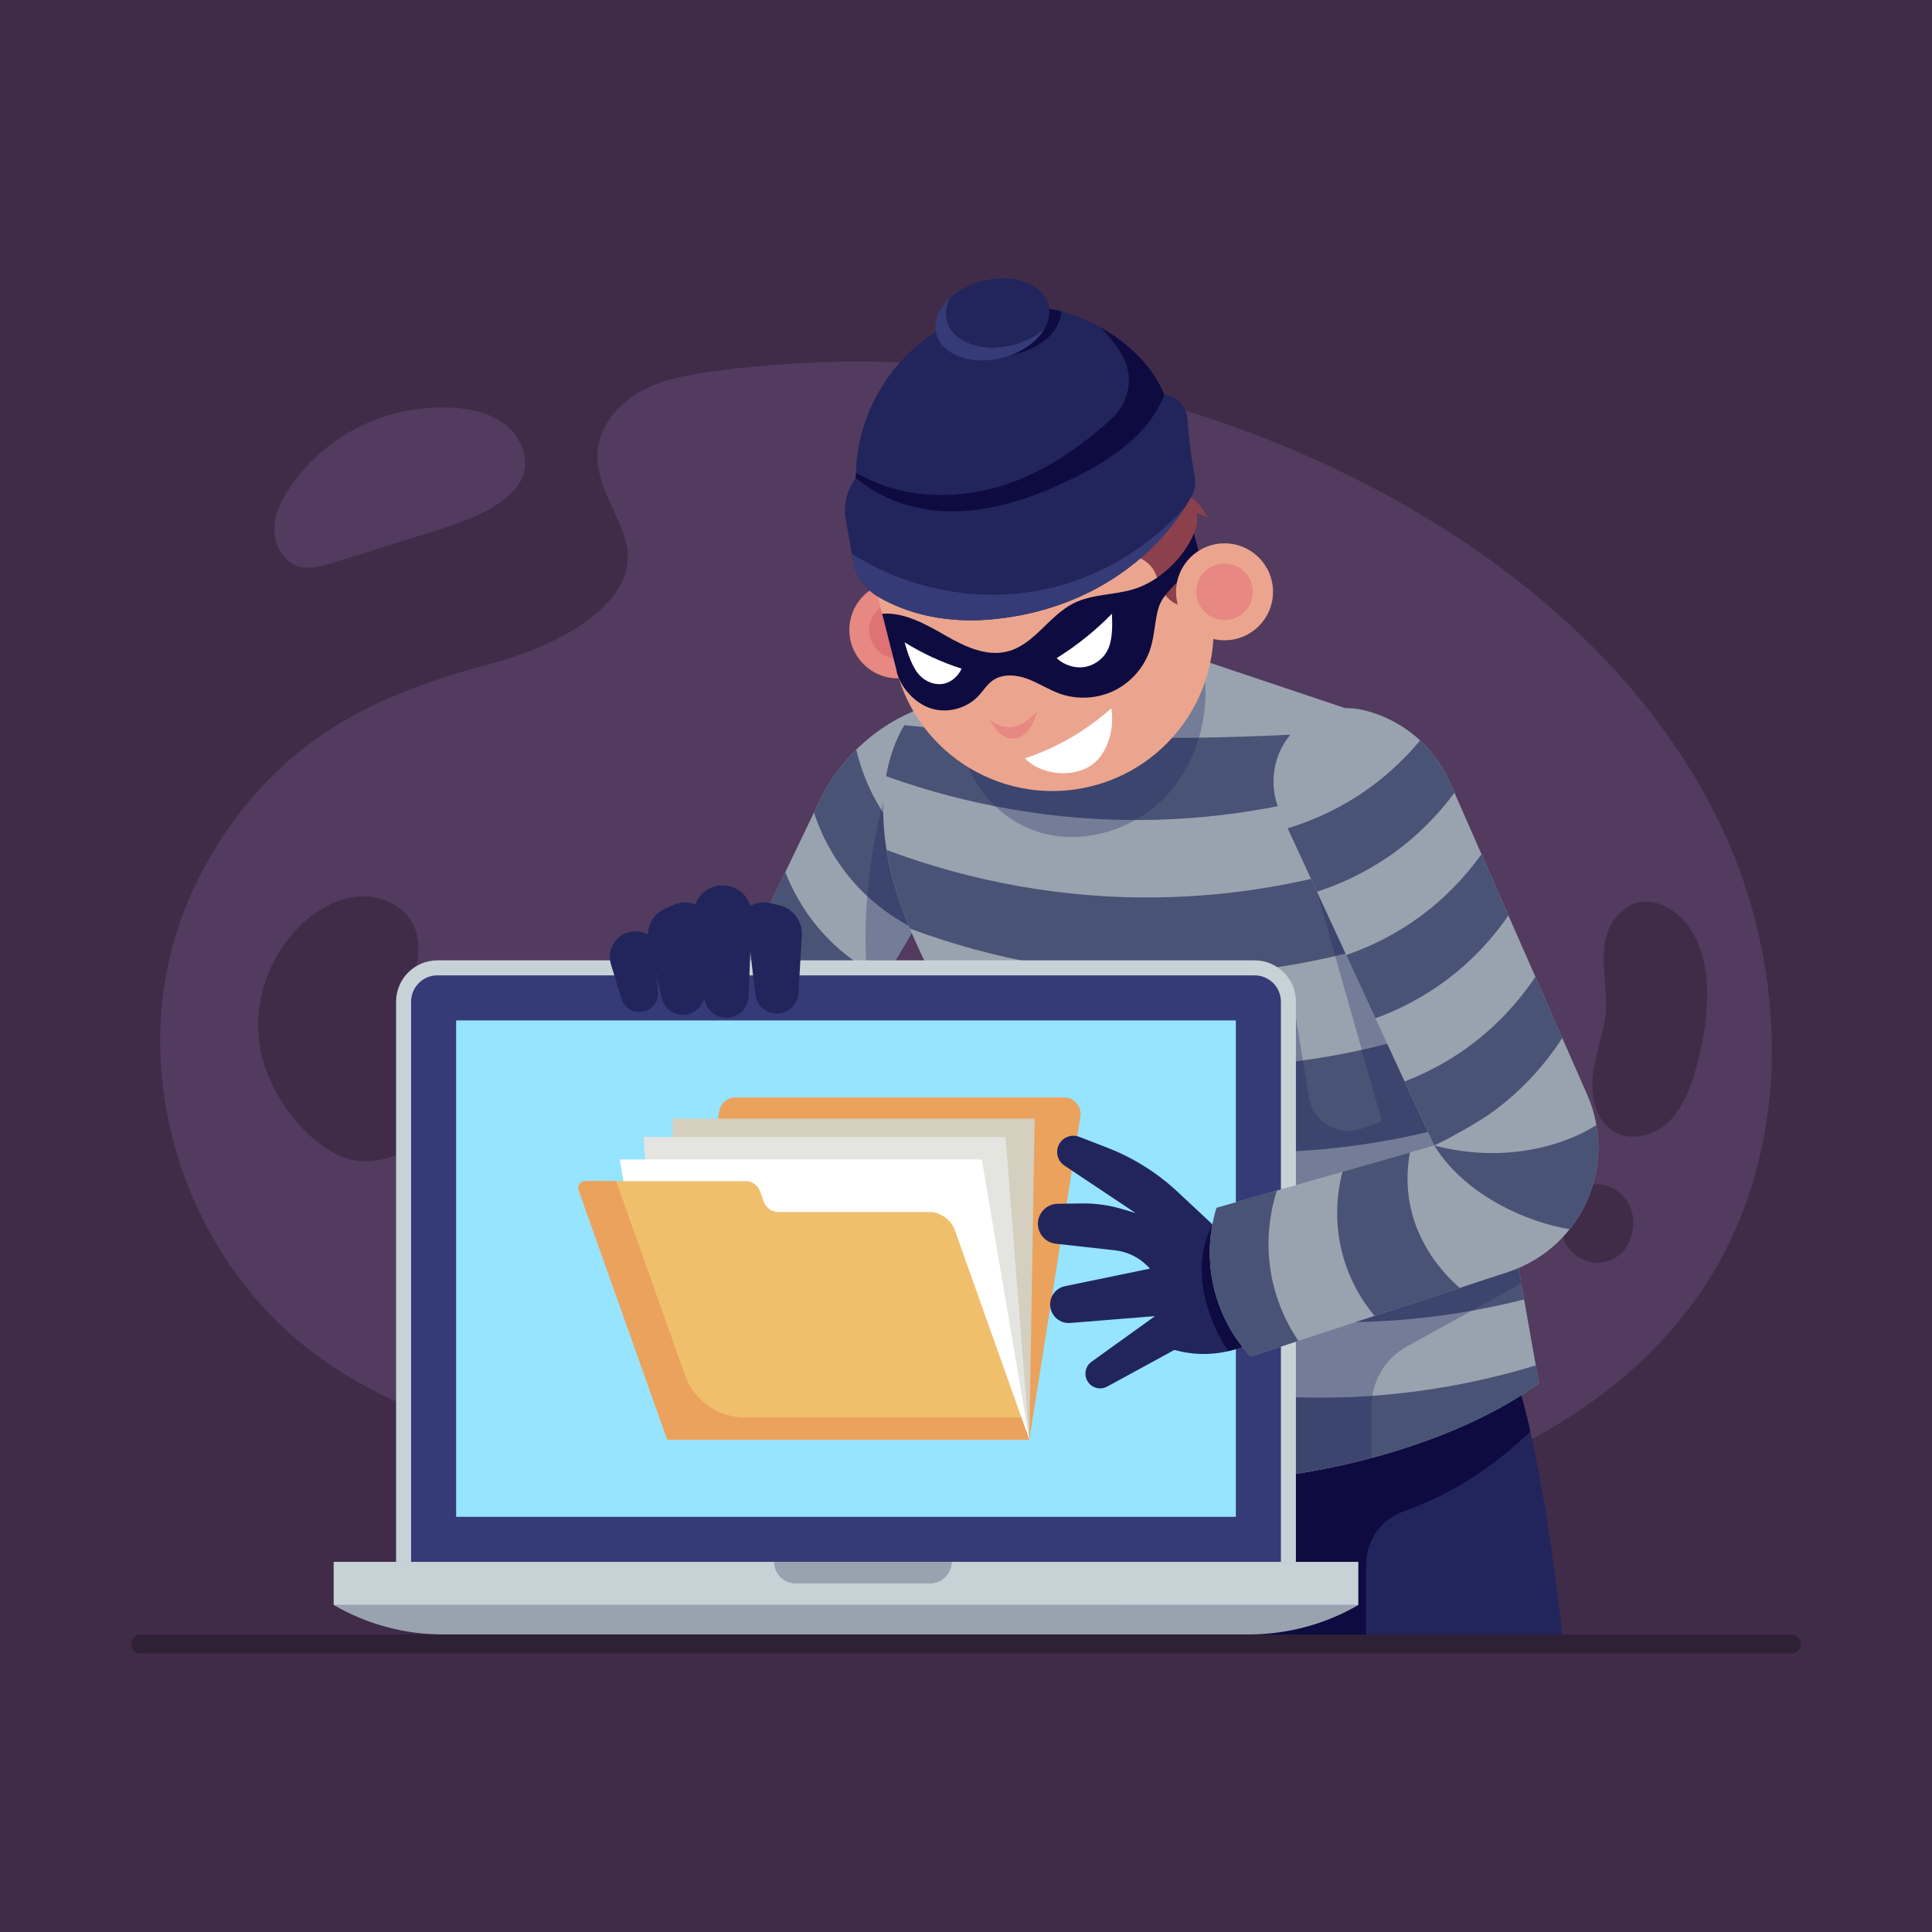 <?xml version="1.0" encoding="utf-8"?>
<!-- Generator: Adobe Illustrator 27.5.0, SVG Export Plug-In . SVG Version: 6.00 Build 0)  -->
<svg version="1.1" xmlns="http://www.w3.org/2000/svg" xmlns:xlink="http://www.w3.org/1999/xlink" x="0px" y="0px"
	 viewBox="0 0 500 500" style="enable-background:new 0 0 500 500;" xml:space="preserve">
<g id="BACKGROUND">
	<rect style="fill:#402C49;" width="500" height="500"/>
</g>
<g id="OBJECT">
	<g>
		<g>
			<path style="fill:#523B5E;" d="M101.517,107.173c-10.59,2.911-20.077,9.639-26.299,18.652c-2.289,3.316-4.192,7.095-4.235,11.118
				c-0.044,4.023,2.203,8.276,6.037,9.551c3.019,1.004,6.304,0.051,9.34-0.9c7.983-2.502,15.967-5.003,23.95-7.505
				c9-2.82,29.703-8.679,24.887-22.084C130.7,103.488,111.631,104.393,101.517,107.173z"/>
			<path style="fill:#523B5E;" d="M445.309,213.579c-17.734-37.182-50.31-65.826-86.607-85.542
				c-52.625-28.585-114.505-39.961-173.916-31.97c-6.789,0.913-13.72,2.132-19.623,5.595c-5.902,3.462-10.643,9.633-10.565,16.452
				c0.152,13.314,14.365,22.625,4.257,35.88c-6.899,9.048-20.529,14.701-31.244,17.585c-24.953,6.716-45.865,15.183-63.052,35.668
				c-10.045,11.973-17.416,26.221-20.849,41.471c-8.327,36.995,6.764,78.184,37.062,101.157
				c20.518,15.557,46.166,22.629,71.386,28.002c39.627,8.444,79.976,13.533,120.466,15.194c31.446,1.29,63.414,0.45,93.607-8.391
				c30.193-8.841,58.714-26.427,75.603-52.862C464.025,297.086,463.043,250.761,445.309,213.579z M89.033,299.551
				c-11.003-4.219-20.17-17.942-21.853-29.114c-1.77-11.754,2.846-24.269,11.837-32.09c4.057-3.529,9.116-6.18,14.5-6.365
				s11.037,2.48,13.42,7.291c4.518,9.122-3.977,20.092-1.414,29.937c1.288,4.947,5.238,8.912,6.367,13.897
				C114.632,295.21,99.325,303.497,89.033,299.551z M414.002,326.806c-3.581,0.258-7.154-1.866-8.853-5.014
				c-2.121-3.93-1.38-9.174,1.621-12.462c4.005-4.387,10.911-3.53,14.177,1.275C424.987,316.548,421.784,326.246,414.002,326.806z
				 M438.265,278.757c-1.4,4.49-3.426,8.968-6.983,12.06c-3.557,3.092-8.941,4.47-13.13,2.3c-5.482-2.84-6.748-10.197-5.749-16.267
				c0.926-5.629,3.196-11.032,3.259-16.794c0.005-0.432,0-0.87-0.012-1.312c-0.22-8.05-2.868-17.599,4.801-23.505
				c5.74-4.42,12.968-0.548,16.717,4.762C444.493,250.379,441.782,267.478,438.265,278.757z"/>
		</g>
		<path style="fill:#2E2035;" d="M36.426,422.987h427.005c1.301,0,2.486,0.936,2.616,2.23c0.149,1.488-1.016,2.743-2.474,2.743
			H36.426c-1.373,0-2.486-1.113-2.486-2.487l0,0C33.94,424.1,35.053,422.987,36.426,422.987z"/>
		<g>
			<g>
				<path style="fill:#99A3B0;" d="M236.378,184.066L236.378,184.066c-10.682,4.574-19.338,12.872-24.359,23.35l-22.569,47.1h38.839
					l12.346-20.976L236.378,184.066z"/>
				<g>
					<path style="fill:#495375;" d="M236.625,240.352l4.009-6.812l-0.945-10.987c-3.007-2.383-5.755-5.092-8.156-8.086
						c-4.783-5.966-8.178-13.023-9.935-20.463c-3.911,3.856-7.169,8.379-9.58,13.412l-1.374,2.867
						c2.421,7.36,6.486,14.182,11.868,19.758C226.579,234.255,231.385,237.741,236.625,240.352z"/>
					<path style="fill:#495375;" d="M203.242,225.734l-7.305,15.245c2.259,4.947,5.292,9.538,8.976,13.538h23.376l0.67-1.138
						c-5.528-2.647-10.593-6.261-14.85-10.672C209.412,237.841,205.716,232.026,203.242,225.734z"/>
				</g>
				<path style="opacity:0.3;fill:#21255C;" d="M228.621,207.416c-4.022,15.282-5.51,31.34-4.119,47.101h3.787l12.346-20.976
					l-2.204-25.611L228.621,207.416z"/>
			</g>
			<g>
				<g>
					<g>
						<path style="fill:#21255C;" d="M392.407,356.672c7.589,24.087,11.907,66.315,11.907,66.315H289.884v-48.823L392.407,356.672z"
							/>
						<path style="fill:#0D0B3F;" d="M363.225,391.155c12.567-4.458,23.586-11.733,32.813-20.705
							c-1.109-4.926-2.321-9.622-3.631-13.777l-102.523,17.492v48.823h63.659v-18.201
							C353.543,398.645,357.437,393.208,363.225,391.155z"/>
					</g>
					<g>
						<path style="fill:#99A3B0;" d="M261.926,373.447c37.851,20.216,105.381,7.312,136.35-15.484l-11.194-63.168
							c-4.567-25.772-11.905-50.976-21.885-75.172l-14.665-35.555l-40.938-13.726l-73.216,13.726
							c-10.377,13.843-9.148,32.807-3.58,49.188c5.568,16.38,15.315,30.997,22.157,46.888
							C266.999,308.12,269.161,343.858,261.926,373.447z"/>
						<g>
							<path style="fill:#495375;" d="M372.555,239.032c-2.268-6.535-4.718-13.009-7.359-19.411l-0.007-0.017
								c-21.046,8.033-43.5,12.384-66.027,12.652c-23.733,0.283-47.502-3.944-69.716-12.296c0.732,4.516,1.89,8.994,3.352,13.294
								c0.812,2.39,1.722,4.739,2.69,7.063c22.054,8.214,45.621,12.376,69.155,12.095
								C327.844,252.135,350.969,247.533,372.555,239.032z"/>
							<path style="fill:#495375;" d="M357.639,201.297l-5.097-12.358c-16.266,1.287-33.134,1.986-50.045,2.042
								c-23.302,0.077-46.633-1.059-68.498-3.298c-2.372,4.106-3.883,8.561-4.689,13.199c21.442,7.7,44.25,11.605,67.033,11.333
								C317.189,211.967,337.974,208.218,357.639,201.297z"/>
							<path style="fill:#495375;" d="M265.858,345.982c-0.485,9.452-1.796,18.727-3.932,27.465
								c37.851,20.216,105.381,7.312,136.35-15.484l-0.814-4.594c-17.311,5.271-35.362,8.119-53.457,8.335
								C317.237,362.022,290.434,356.584,265.858,345.982z"/>
							<path style="fill:#495375;" d="M394.435,336.292l-4.106-23.172c-15.958,4.447-32.482,6.862-49.047,7.059
								c-26.981,0.322-53.999-5.204-78.735-15.974c1.377,6.354,2.35,12.872,2.92,19.442c26.231,12.451,55.313,18.873,84.35,18.527
								C364.854,341.995,379.858,339.984,394.435,336.292z"/>
							<path style="fill:#495375;" d="M385.861,288.293c-1.64-8.365-3.573-16.665-5.795-24.886
								c-21.143,8.115-43.717,12.512-66.364,12.782c-22.396,0.267-44.817-3.5-65.94-10.941c2.54,4.901,5.014,9.833,7.193,14.894
								c0.777,1.804,1.51,3.641,2.205,5.506c22.391,8.507,46.379,12.822,70.333,12.537
								C347.305,297.948,367.068,294.569,385.861,288.293z"/>
						</g>
						<path style="opacity:0.3;fill:#21255C;" d="M365.52,220.42l-24.688,10.359l16.807,59.366l-5.06,1.899
							c-6.081,2.283-12.731-1.562-13.789-7.97l-3.409-20.667l-28.554,11.214l-50.322,9.328c10.662,27.362,12.332,61.233,5.42,89.497
							c24.556,13.115,61.599,12.288,93.051,3.866v-13.414c0-6.405,3.48-12.304,9.087-15.402l29.634-16.372l-6.616-37.331
							C382.564,269.304,375.333,244.373,365.52,220.42z"/>
						<path style="opacity:0.3;fill:#21255C;" d="M311.694,174.208c1.398,11.542-2.163,23.791-10.248,32.147
							c-8.085,8.356-20.729,12.326-31.928,9.202c-11.199-3.124-20.179-13.64-20.648-25.257
							C267.911,180.519,290.345,175.764,311.694,174.208z"/>
					</g>
				</g>
				<g>
					<g>
						<path style="fill:#E78882;" d="M244.896,163.023c0,6.928-5.616,12.544-12.544,12.544c-6.928,0-12.544-5.616-12.544-12.544
							c0-6.928,5.616-12.544,12.544-12.544C239.28,150.479,244.896,156.095,244.896,163.023z"/>
						
							<ellipse transform="matrix(0.229 -0.973 0.973 0.229 20.445 351.861)" style="fill:#DE7274;" cx="232.352" cy="163.023" rx="7.317" ry="7.317"/>
					</g>
					<g>
						<path style="fill:#EBA58E;" d="M282.664,203.426L282.664,203.426c-22.319,5.68-45.016-7.809-50.695-30.128l-5.015-19.706
							c-5.679-22.319,7.809-45.016,30.128-50.695h0c22.319-5.679,45.016,7.809,50.695,30.128l5.015,19.706
							C318.472,175.049,304.983,197.746,282.664,203.426z"/>
						<path style="fill:#8C404C;" d="M307.089,157.058l-0.703-0.119c-2.59-0.439-4.77-2.185-5.765-4.617l-1.523-3.723
							c-0.673-1.645-1.902-3.003-3.472-3.836l0,0c-1.92-1.019-3.311-2.811-3.823-4.923l-2.492-10.276l18.921-0.816
							c1.851,1.2,3.301,3.224,4.32,5.181c-0.982-0.4-2.021-0.794-3.003-1.195c0.981,1.991-0.522,5.199-0.522,5.199l1.551,6.095
							L307.089,157.058z"/>
						<g>
							<path style="fill:#E78882;" d="M268.534,184.066c-1.677,1.615-3.455,3.29-5.705,3.89c-2.314,0.618-4.932-0.078-6.635-1.762
								c0.612,1.235,1.399,2.617,2.431,3.53c1.032,0.913,2.39,1.521,3.764,1.427c1.52-0.104,2.883-1.048,3.837-2.235
								C267.181,187.729,267.938,185.469,268.534,184.066z"/>
							<path style="fill:#FFFFFF;" d="M287.615,183.281c-6.464,5.81-14.143,10.262-22.397,12.985
								c4.009,4.036,11.136,4.991,16.198,2.395C286.477,196.065,288.554,188.892,287.615,183.281z"/>
							<g>
								<path style="fill:#0D0B3F;" d="M309.027,137.935c-2.608,6.464-9.114,12.651-15.807,14.599
									c-5.072,1.476-10.657,1.224-15.377,3.594c-6.353,3.19-10.186,10.674-17.066,12.46c-5.507,1.43-11.171-1.285-16.101-4.126
									c-4.93-2.841-10.717-6.103-16.386-5.626l3.68,14.462c0.721,4.354,4.826,8.777,9.045,10.068
									c4.22,1.291,9.12-0.001,12.154-3.205c1.28-1.352,2.26-3.017,3.786-4.083c2.546-1.779,6.034-1.472,8.945-0.39
									c2.911,1.082,5.538,2.841,8.47,3.866c4.591,1.605,9.827,1.266,14.172-0.917c4.346-2.183,7.743-6.182,9.195-10.823
									c0.951-3.038,1.089-6.267,1.784-9.374c0.368-1.645,0.936-2.901,1.944-4.241c0.894-1.189,1.932-2.26,2.987-3.306
									c2.075-2.057,4.717-4.261,6.126-6.863L309.027,137.935z"/>
								<path style="fill:#FFFFFF;" d="M287.775,158.817c-4.284,4.392-9.101,8.264-14.311,11.504
									c1.752,1.703,4.497,2.647,6.922,2.343c2.424-0.305,4.678-1.76,5.954-3.844C288.004,166.104,287.892,162.001,287.775,158.817
									z"/>
								<path style="fill:#FFFFFF;" d="M234.102,166.235c4.701,2.905,9.666,5.197,14.753,6.81c-0.873,2.011-2.759,3.585-4.766,3.934
									c-2.007,0.349-4.223-0.397-5.856-1.972C236.105,172.954,234.964,169.175,234.102,166.235z"/>
							</g>
						</g>
					</g>
					<g>
						<circle style="fill:#EBA58E;" cx="316.911" cy="153.161" r="12.544"/>
						<circle style="fill:#E78882;" cx="316.911" cy="153.161" r="7.317"/>
					</g>
					<g>
						<g>
							<path style="fill:#21255C;" d="M221.494,123.687c-0.066-12.689,5.627-25.225,15.128-33.636
								c9.305-8.237,22.322-12.327,34.571-10.229c12.249,2.098,25.439,10.795,30.12,22.307c3.991,9.818-5.992,21.313-14.21,28.005
								c-8.218,6.692-18.624,10.326-29.14,11.648c-6.682,0.84-13.647,0.762-19.925-1.675
								C230.923,137.345,221.534,131.319,221.494,123.687z"/>
							<path style="fill:#0D0B3F;" d="M301.313,102.13c-2.943-7.238-9.251-13.362-16.573-17.434
								c2.181,2.122,4.087,4.531,5.626,7.157c3.144,5.365,2.032,12.185-2.551,16.388c-8.376,7.681-18.026,14.242-28.71,17.541
								c-12.383,3.823-26.546,3.13-37.579-3.479c-0.013,0.462-0.034,0.922-0.032,1.384c0.04,7.632,9.429,13.659,16.544,16.42
								c6.278,2.437,13.243,2.515,19.925,1.675c10.515-1.322,20.922-4.956,29.14-11.648S305.305,111.947,301.313,102.13z"/>
							<path style="fill:#0D0B3F;" d="M249.361,86.751c1.593,3.254,5.062,5.817,8.683,5.912c2.904-0.499,5.82-1.095,8.518-2.282
								c2.698-1.187,5.188-3.014,6.719-5.532c0.78-1.283,1.276-2.76,1.417-4.254c-1.171-0.315-2.342-0.574-3.505-0.773
								c-7.666-1.313-15.632-0.202-22.801,2.832C248.426,84.07,248.738,85.477,249.361,86.751z"/>
						</g>
						<g>
							<path style="fill:#353B77;" d="M245.04,82.973c-0.501-1.968-0.122-4.013,0.923-5.923c-2.968,2.694-4.462,6.101-3.647,9.306
								c1.399,5.498,9.034,8.3,17.053,6.26c5.148-1.31,9.191-4.3,11.064-7.726c-2.123,1.928-4.995,3.492-8.34,4.343
								C254.074,91.273,246.439,88.471,245.04,82.973z"/>
							<path style="fill:#21255C;" d="M271.356,78.966c-1.399-5.498-9.034-8.3-17.053-6.26c-3.345,0.851-6.217,2.416-8.34,4.343
								c-1.045,1.911-1.423,3.955-0.923,5.923c1.399,5.498,9.034,8.3,17.053,6.26c3.345-0.851,6.217-2.416,8.34-4.343
								C271.478,82.979,271.857,80.934,271.356,78.966z"/>
						</g>
						<path style="fill:#21255C;" d="M309.173,123.232c0.345,1.894,0.029,3.853-0.941,5.517
							c-10.989,18.856-30.623,29.94-52.621,31.624c-9.817,0.751-19.906-0.996-28.286-5.895c-3.486-2.038-5.885-5.526-6.585-9.503
							l-1.856-10.54c-0.667-3.79,0.279-7.686,2.61-10.748l0,0c7.771,6.477,17.78,9.233,27.875,8.571
							c10.095-0.661,19.798-4.227,28.858-8.729c9.626-4.784,19.283-11.345,23.086-21.399l0.056,0.007
							c3.236,0.41,5.729,3.05,5.948,6.305C307.646,113.334,308.318,118.54,309.173,123.232z"/>
						<path style="fill:#353B77;" d="M269.541,152.682c-16.756,3.315-34.728-0.194-49.098-9.396l0.297,1.689
							c0.7,3.977,3.098,7.465,6.585,9.503c8.38,4.899,18.469,6.646,28.286,5.895c21.092-1.614,40.007-11.876,51.216-29.34
							C297.165,142.01,283.902,149.84,269.541,152.682z"/>
					</g>
				</g>
			</g>
			<g>
				<g>
					<g>
						<path style="fill:#C7D2D7;" d="M335.381,404.207H102.508V259.225c0-5.901,4.784-10.685,10.685-10.685h211.503
							c5.901,0,10.685,4.784,10.685,10.685V404.207z"/>
						<path style="fill:#353B77;" d="M106.393,404.207V259.225c0-3.749,3.051-6.8,6.8-6.8h211.503c3.749,0,6.8,3.05,6.8,6.8v144.982
							H106.393z"/>
						
							<rect x="154.71" y="227.422" transform="matrix(-1.836970e-16 1 -1 -1.836970e-16 547.261 109.372)" style="fill:#96E4FF;" width="128.469" height="201.789"/>
					</g>
					<g>
						<rect x="86.354" y="404.207" style="fill:#C7D2D7;" width="265.182" height="11.171"/>
						<path style="fill:#99A3B0;" d="M323.261,422.987H114.628c-9.931,0-19.685-2.625-28.274-7.609l0,0h265.182l0,0
							C342.946,420.362,333.192,422.987,323.261,422.987z"/>
						<path style="fill:#99A3B0;" d="M240.719,409.793h-34.807c-3.085,0-5.585-2.501-5.585-5.585l0,0h45.978l0,0
							C246.304,407.292,243.804,409.793,240.719,409.793z"/>
					</g>
				</g>
				<g>
					<path style="fill:#EBA25D;" d="M186.127,287.644l-13.434,84.975h93.691l13.221-83.632c0.413-2.611-1.605-4.973-4.249-4.973
						h-84.982C188.259,284.014,186.457,285.553,186.127,287.644z"/>
					<polygon style="fill:#D4CFBE;" points="172.693,372.619 266.384,372.619 267.774,289.509 174.083,289.509 					"/>
					<polygon style="fill:#E4E4E0;" points="172.693,372.619 266.384,372.619 260.235,294.25 166.543,294.25 					"/>
					<polygon style="fill:#FFFFFF;" points="172.693,372.619 266.384,372.619 254.085,300.071 160.394,300.071 					"/>
					<path style="fill:#F0BF6C;" d="M197.677,311.046l-0.96-2.735c-0.508-1.448-2.108-2.633-3.556-2.633h-41.648
						c-1.422,0-2.164,1.143-1.665,2.564l1.907,5.436l1.009,2.84l19.929,56.1h93.691l-19.283-54.28
						c-0.912-2.567-3.748-4.66-6.315-4.66h-39.553C199.785,313.679,198.185,312.495,197.677,311.046z"/>
					<path style="fill:#EBA25D;" d="M177.266,355.85l-17.823-50.171h-7.93c-1.422,0-2.164,1.143-1.665,2.564l1.907,5.436l1.009,2.84
						l19.929,56.1h93.691l-2.052-5.777h-71.497C185.842,366.842,179.607,362.44,177.266,355.85z"/>
				</g>
			</g>
			<g>
				<g>
					<path style="fill:#21255C;" d="M314.831,317.853l-10.049-9.391c-5.295-4.948-11.489-8.836-18.247-11.453l-7.229-2.799
						c-2.372-0.918-5.01,0.46-5.61,2.932l0,0c-0.417,1.718,0.284,3.514,1.755,4.495l18.465,12.31l-3.385-1.013
						c-3.47-1.039-7.078-1.54-10.699-1.486l-6.109,0.09c-3.701,0.055-6.155,3.859-4.679,7.253l0,0
						c0.741,1.704,2.337,2.881,4.183,3.086l15.338,1.704c3.173,0.353,6.129,1.781,8.378,4.047l0.683,0.689l-22.004,4.541
						c-2.409,0.497-4.057,2.729-3.824,5.177l0,0c0.25,2.623,2.559,4.559,5.186,4.347l21.933-1.769l-16.419,11.798
						c-1.646,1.182-2.077,3.447-0.981,5.151l0,0c1.08,1.68,3.273,2.24,5.026,1.284l17.392-9.487l0,0
						c5.942,1.674,12.271,1.339,18.004-0.951l1.925-0.769L314.831,317.853z"/>
					<path style="fill:#0D0B3F;" d="M323.864,347.639l-9.033-29.786l-1.052-0.984c-6.77,13.223,0.568,27.637,4.095,32.802
						c1.378-0.32,2.738-0.733,4.064-1.263L323.864,347.639z"/>
				</g>
				<g>
					<path style="fill:#99A3B0;" d="M353.086,183.823L353.086,183.823c9.871,2.434,18.051,9.314,22.141,18.621l35.54,80.87
						c8.059,18.338-1.442,39.628-20.472,45.878l-66.646,21.888l-0.741-0.845c-9.032-10.304-12.088-24.549-8.077-37.651v0
						l56.346-16.13l-39.855-86.255c-2.88-6.232-2.168-13.533,1.862-19.092l0,0C337.717,184.855,345.588,181.974,353.086,183.823z"/>
					<g>
						<path style="fill:#495375;" d="M390.38,236.924l-6.972-15.865c-4.398,6.151-9.753,11.619-15.845,16.1
							c-5.828,4.287-12.321,7.648-19.161,10.004l7.564,16.371c6.385-2.329,12.447-5.542,17.923-9.569
							C380.288,249.258,385.862,243.456,390.38,236.924z"/>
						<path style="fill:#495375;" d="M376.415,205.147l-1.188-2.703c-1.824-4.15-4.465-7.813-7.703-10.819
							c-3.707,4.462-7.941,8.485-12.614,11.922c-6.535,4.806-13.905,8.451-21.664,10.815l7.586,16.418
							c7.298-2.368,14.224-5.881,20.404-10.427C367.029,216.092,372.144,210.931,376.415,205.147z"/>
						<path style="fill:#495375;" d="M404.313,268.629l-6.961-15.84c-4.627,6.918-10.431,13.05-17.136,17.982
							c-5.124,3.769-10.763,6.821-16.698,9.107l7.659,16.576c4.202-1.971,11.626-6.127,15.365-8.877
							C393.559,282.417,399.587,275.943,404.313,268.629z"/>
						<path style="fill:#495375;" d="M330.46,308.11l-15.629,4.474c-4.011,13.102-0.955,27.347,8.077,37.651l0.74,0.845
							l12.369-4.062c-3.487-5.161-5.913-11.042-7.021-17.172C327.693,322.627,328.219,315.093,330.46,308.11z"/>
						<path style="fill:#495375;" d="M371.178,296.454c8.286,13.393,25.042,20.132,35.07,21.649
							c5.922-7.452,8.575-17.245,6.888-26.927C405.176,296.249,389.788,301.299,371.178,296.454z"/>
						<path style="fill:#495375;" d="M364.892,298.254L364.892,298.254l-17.451,4.995c-1.919,7.239-1.845,14.999,0.235,22.195
							c1.596,5.52,4.367,10.69,8.047,15.103l22.044-7.24C370.934,327.377,361.785,315.324,364.892,298.254z"/>
					</g>
				</g>
			</g>
			<g>
				<path style="fill:#21255C;" d="M169.162,242.832l-0.92-0.637c-1.762-1.22-4.005-1.514-6.022-0.789l0,0
					c-3.337,1.199-5.141,4.809-4.098,8.198l2.749,8.93c0.72,2.339,3.083,3.763,5.488,3.308l0,0c2.41-0.456,4.09-2.654,3.898-5.1
					L169.162,242.832z"/>
				<path style="fill:#21255C;" d="M181.062,234.516L181.062,234.516c-2.075-1.173-4.582-1.295-6.761-0.329l-2.156,0.955
					c-3.311,1.467-5.11,5.081-4.285,8.607l3.405,14.553c0.673,2.875,3.456,4.739,6.37,4.267l0,0
					c2.843-0.461,4.877-2.996,4.711-5.872L181.062,234.516z"/>
				<path style="fill:#21255C;" d="M192.918,235.249L192.918,235.249c1.843-1.511,4.292-2.062,6.604-1.485l2.288,0.571
					c3.513,0.877,5.906,4.129,5.698,7.744l-0.858,14.921c-0.169,2.948-2.591,5.262-5.544,5.296l0,0
					c-2.88,0.034-5.319-2.115-5.648-4.976L192.918,235.249z"/>
				<path style="fill:#21255C;" d="M186.676,229.138L186.676,229.138c4.39-0.193,8.01,3.403,7.846,7.795l-0.78,20.925
					c-0.116,3.097-2.66,5.549-5.759,5.549l0,0c-2.894,0-5.339-2.145-5.714-5.014l-2.721-20.762
					C178.974,233.257,182.27,229.332,186.676,229.138z"/>
			</g>
		</g>
	</g>
</g>
</svg>
